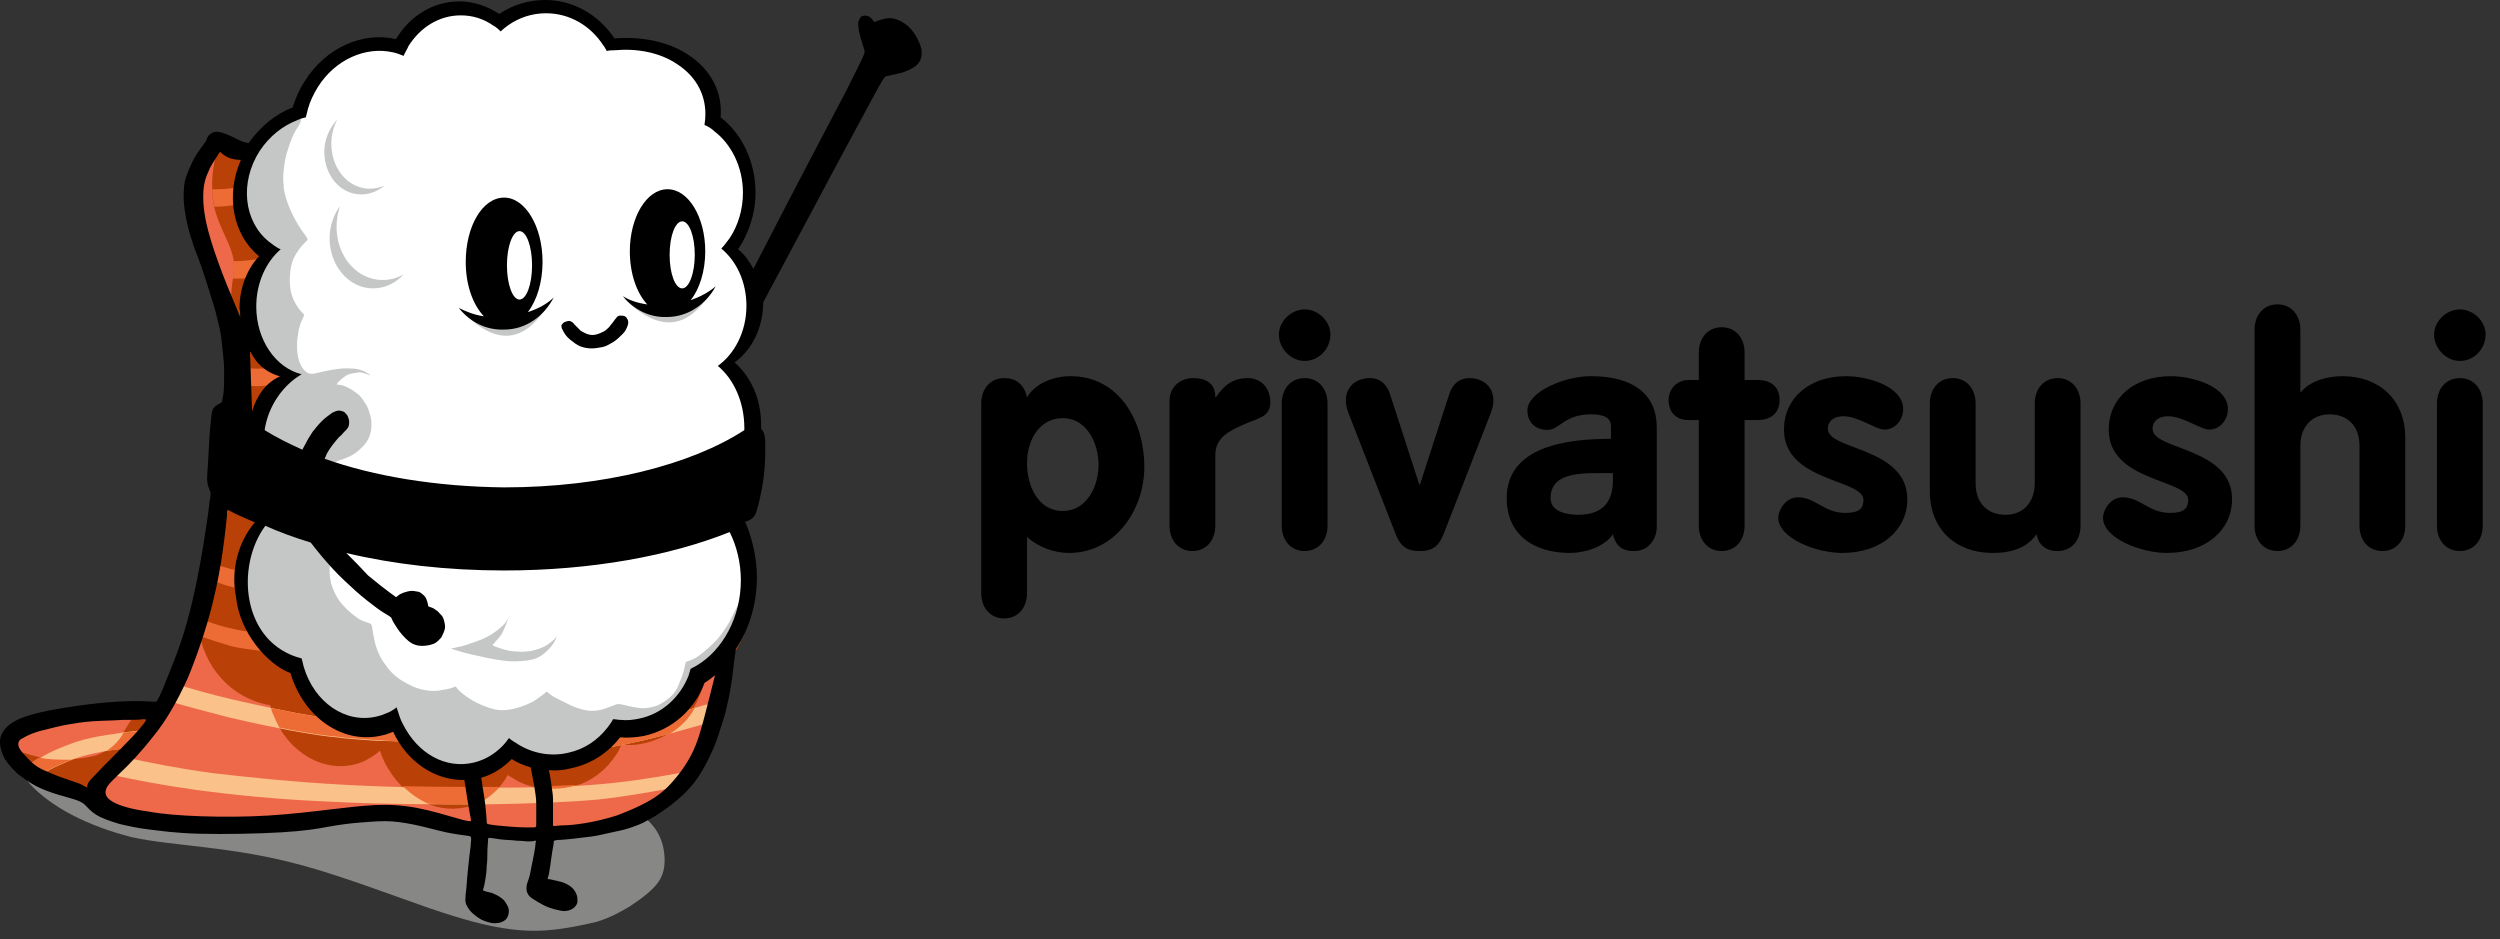 <svg width="173" height="65" viewBox="0 0 173 65" fill="none" xmlns="http://www.w3.org/2000/svg">
<rect x="0" y="0" width="173" height="65" fill="#333333" stroke="none"/>
<g clip-path="url(#clip0_167_100)">
<path fill-rule="evenodd" clip-rule="evenodd" d="M2.706 52.62C1.256 52.958 1.498 53.586 2.126 54.311C2.754 54.987 3.769 55.761 4.977 56.389C6.185 57.017 7.586 57.548 9.132 57.935C10.679 58.273 12.466 58.418 14.399 58.66C16.332 58.901 18.458 59.191 21.212 59.964C23.966 60.737 27.397 62.042 29.765 62.864C32.181 63.685 33.582 64.023 34.742 64.216C35.95 64.41 36.916 64.458 38.027 64.361C39.139 64.265 40.347 64.023 41.313 63.782C42.231 63.492 42.859 63.154 43.584 62.719C44.309 62.235 45.13 61.656 45.565 61.027C46 60.399 46.048 59.675 45.952 58.95C45.855 58.225 45.565 57.5 44.937 56.872C44.357 56.244 43.391 55.761 42.231 55.519C41.023 55.277 39.574 55.326 37.641 55.277C35.708 55.229 33.292 55.036 31.021 54.891C28.702 54.746 26.527 54.601 25.029 54.456C23.58 54.311 22.855 54.166 20.536 53.828C18.265 53.49 14.351 52.958 10.872 52.668C7.345 52.33 4.204 52.282 2.706 52.62Z" fill="#878786"/>
<path fill-rule="evenodd" clip-rule="evenodd" d="M15.172 10.099C14.689 10.292 14.109 10.969 13.819 12.032C13.529 13.095 13.578 14.544 14.013 16.525C14.447 18.506 15.317 20.971 15.849 22.903C16.332 24.836 16.477 26.237 16.38 27.349C16.332 28.46 16.09 29.33 15.897 30.103C15.704 30.876 15.511 31.553 15.414 32.374C15.317 33.147 15.221 34.065 14.979 35.708C14.737 37.399 14.254 39.815 13.626 42.135C12.998 44.454 12.128 46.628 11.645 47.788C11.162 48.996 11.017 49.189 10.389 49.237C9.76 49.286 8.697 49.141 7.731 49.141C6.765 49.141 5.895 49.237 4.832 49.382C3.817 49.576 2.609 49.817 1.836 50.107C1.111 50.397 0.821 50.784 0.821 51.364C0.821 51.895 1.111 52.62 1.595 53.103C2.078 53.635 2.803 53.973 3.672 54.311C4.542 54.649 5.557 54.987 6.233 55.374C6.958 55.712 7.345 56.05 7.779 56.292C8.214 56.534 8.697 56.63 9.471 56.775C10.244 56.92 11.307 57.114 12.515 57.258C13.771 57.355 15.172 57.355 16.525 57.258C17.878 57.162 19.183 57.017 20.487 56.824C21.84 56.679 23.193 56.534 24.111 56.437C25.078 56.34 25.609 56.34 26.527 56.437C27.445 56.485 28.798 56.679 30.345 56.872C31.891 57.114 33.63 57.403 34.935 57.548C36.239 57.693 37.109 57.742 38.124 57.742C39.139 57.742 40.25 57.693 41.458 57.452C42.618 57.21 43.874 56.824 44.792 56.292C45.758 55.761 46.435 55.084 47.015 54.214C47.594 53.393 48.126 52.426 48.561 51.364C48.996 50.3 49.431 49.189 49.721 48.271C50.011 47.305 50.156 46.58 49.914 45.42C49.672 44.261 48.996 42.714 47.16 42.328C45.324 41.893 42.328 42.569 38.124 41.072C33.92 39.525 28.508 35.756 25.464 32.857C22.468 29.958 21.84 28.025 21.792 25.609C21.744 23.193 22.275 20.343 22.179 16.96C22.082 13.578 21.357 9.664 20.536 8.504C19.714 7.345 18.796 8.987 18.071 9.761C17.347 10.534 16.912 10.485 16.429 10.34C16.09 10.147 15.704 9.857 15.172 10.099Z" fill="#ED694A"/>
<path fill-rule="evenodd" clip-rule="evenodd" d="M1.16 51.992C1.45 51.992 1.981 52.233 2.658 52.378C3.334 52.523 4.107 52.523 4.784 52.523C5.46 52.523 5.992 52.427 6.427 52.33C6.861 52.233 7.151 52.04 7.49 51.847C7.828 51.605 8.118 51.315 8.408 50.88C8.698 50.446 8.987 49.914 9.229 49.624C9.519 49.334 9.809 49.237 10.002 49.237C10.244 49.237 10.389 49.383 10.485 49.576C10.534 49.817 10.485 50.107 10.195 50.494C9.905 50.88 9.422 51.364 8.794 52.04C8.166 52.765 7.345 53.683 6.765 54.166C6.185 54.649 5.75 54.649 5.219 54.504C4.639 54.359 3.914 54.069 3.189 53.731C2.464 53.345 1.691 52.91 1.305 52.523C0.918 52.233 0.87 51.992 1.16 51.992ZM15.511 10.05C15.076 10.195 14.931 10.63 14.834 11.21C14.737 11.79 14.641 12.418 14.689 13.095C14.689 13.723 14.786 14.351 15.027 15.027C15.269 15.704 15.655 16.477 15.897 17.057C16.139 17.685 16.235 18.168 16.187 18.748C16.139 19.328 15.945 20.004 15.994 21.116C16.042 22.227 16.38 23.822 16.574 25.319C16.767 26.817 16.815 28.219 17.008 28.943C17.202 29.716 17.492 29.861 17.83 29.523C18.168 29.233 18.555 28.46 18.893 27.832C19.231 27.204 19.618 26.624 19.618 26.189C19.618 25.754 19.279 25.416 18.796 24.74C18.313 24.015 17.685 22.904 17.443 21.937C17.202 20.971 17.443 20.101 17.637 19.376C17.83 18.651 17.975 18.072 18.023 17.685C18.023 17.298 17.927 17.057 17.685 16.67C17.492 16.284 17.202 15.704 17.008 15.172C16.815 14.641 16.67 14.109 16.718 13.481C16.767 12.853 16.96 12.128 17.105 11.597C17.25 11.017 17.347 10.63 17.008 10.34C16.67 10.05 15.945 9.906 15.511 10.05ZM15.414 34.597L13.771 43.633C14.109 46.048 15.897 48.319 18.7 48.803C18.748 49.044 18.796 49.237 18.893 49.431C19.908 52.088 22.468 53.586 24.836 52.813C25.078 52.717 25.271 52.668 25.464 52.523C25.754 52.378 26.044 52.185 26.286 51.943C26.431 52.378 26.624 52.813 26.866 53.2C28.17 55.374 30.441 56.437 32.616 55.761C33.437 55.471 34.114 54.987 34.645 54.359C34.838 54.118 34.983 53.925 35.128 53.635C35.37 53.779 35.611 53.925 35.853 54.069C37.061 54.649 38.462 54.794 39.767 54.408C41.023 54.021 41.989 53.248 42.666 52.185C42.811 51.992 42.908 51.75 43.004 51.508C43.197 51.508 43.391 51.557 43.584 51.557C44.067 51.557 44.55 51.46 45.034 51.315C46.773 50.784 48.078 49.383 48.561 47.691C48.609 47.498 48.658 47.353 48.706 47.16C48.851 47.063 48.996 46.967 49.189 46.87C51.122 45.517 52.282 42.908 52.04 40.008C51.943 38.656 51.508 37.399 50.88 36.336C46.532 38.607 22.13 34.065 15.414 34.597Z" fill="#B94107"/>
<path fill-rule="evenodd" clip-rule="evenodd" d="M35.321 52.378C34.693 52.426 34.017 52.813 33.485 53.006C32.954 53.248 32.519 53.345 31.987 53.296C31.456 53.248 30.779 53.055 30.103 52.716C29.427 52.378 28.798 51.847 28.267 51.315C27.784 50.784 27.445 50.204 27.107 49.962C26.769 49.721 26.479 49.866 25.948 49.962C25.464 50.059 24.739 50.059 24.015 49.914C23.29 49.769 22.517 49.479 21.84 48.706C21.164 47.933 20.584 46.725 19.956 46C19.328 45.275 18.748 44.985 18.168 44.406C17.637 43.826 17.153 43.004 16.863 42.135C16.573 41.313 16.525 40.492 16.573 39.815C16.622 39.139 16.863 38.559 17.298 37.641C17.782 36.723 18.506 35.466 18.603 34.548C18.7 33.63 18.071 32.954 17.782 32.277C17.492 31.553 17.492 30.828 17.588 30.103C17.685 29.378 17.878 28.75 18.168 28.122C18.458 27.494 18.845 26.914 19.086 26.624C19.328 26.286 19.424 26.237 19.328 25.948C19.231 25.658 18.989 25.174 18.603 24.691C18.216 24.208 17.685 23.725 17.395 23.048C17.105 22.324 17.057 21.405 17.202 20.487C17.395 19.569 17.83 18.651 18.071 18.12C18.313 17.588 18.313 17.395 18.168 17.153C18.023 16.912 17.733 16.622 17.443 16.235C17.153 15.8 16.912 15.269 16.767 14.496C16.622 13.723 16.573 12.805 16.718 12.031C16.863 11.258 17.25 10.679 17.637 10.147C18.071 9.616 18.506 9.084 19.038 8.697C19.521 8.311 20.052 8.118 20.439 7.683C20.777 7.248 20.971 6.571 21.261 6.04C21.55 5.508 21.889 5.074 22.372 4.639C22.855 4.204 23.483 3.769 24.111 3.527C24.739 3.286 25.368 3.286 25.899 3.237C26.431 3.237 26.914 3.189 27.252 3.092C27.59 2.996 27.832 2.754 28.267 2.416C28.702 2.078 29.33 1.595 29.958 1.256C30.586 0.918 31.214 0.725 31.746 0.676C32.277 0.58 32.761 0.628 33.195 0.773C33.63 0.918 34.017 1.16 34.403 1.256C34.742 1.353 35.08 1.208 35.515 1.111C35.95 0.966 36.481 0.821 37.109 0.725C37.737 0.628 38.414 0.628 38.994 0.725C39.574 0.821 40.057 0.966 40.492 1.305C40.975 1.643 41.458 2.126 41.748 2.513C42.038 2.851 42.134 3.092 42.473 3.141C42.763 3.189 43.294 3.141 43.874 3.141C44.454 3.141 45.082 3.237 45.613 3.334C46.145 3.431 46.58 3.624 47.063 3.866C47.546 4.107 48.029 4.494 48.416 4.977C48.803 5.46 49.092 5.992 49.237 6.571C49.382 7.151 49.431 7.828 49.527 8.263C49.672 8.746 49.914 9.036 50.3 9.519C50.687 10.002 51.218 10.727 51.508 11.403C51.798 12.08 51.847 12.66 51.798 13.239C51.75 13.819 51.702 14.303 51.557 14.834C51.412 15.366 51.267 15.945 51.122 16.38C50.977 16.815 50.784 17.057 50.832 17.298C50.88 17.588 51.122 17.878 51.412 18.313C51.653 18.748 51.895 19.231 52.04 19.763C52.136 20.294 52.136 20.826 52.088 21.357C52.088 21.889 52.04 22.468 51.895 22.903C51.75 23.338 51.508 23.725 51.218 24.111C50.929 24.498 50.59 24.884 50.59 25.319C50.59 25.754 50.88 26.237 51.218 27.155C51.557 28.074 51.895 29.378 51.847 30.441C51.75 31.504 51.267 32.326 50.977 33.195C50.687 34.065 50.639 34.983 50.687 35.66C50.735 36.336 50.929 36.771 51.17 37.641C51.412 38.511 51.653 39.815 51.557 41.023C51.46 42.231 51.074 43.391 50.542 44.309C50.011 45.179 49.382 45.807 48.947 46.193C48.464 46.58 48.174 46.773 48.029 47.111C47.836 47.45 47.788 47.885 47.594 48.223C47.45 48.561 47.16 48.851 46.821 49.093C46.435 49.334 45.952 49.527 45.468 49.769C44.985 50.011 44.454 50.252 43.971 50.349C43.487 50.445 43.053 50.445 42.666 50.59C42.279 50.735 41.989 51.025 41.651 51.315C41.313 51.557 41.023 51.798 40.54 51.992C40.057 52.233 39.332 52.426 38.752 52.572C38.172 52.716 37.737 52.765 37.158 52.668C36.626 52.572 35.95 52.33 35.321 52.378Z" fill="white"/>
<path fill-rule="evenodd" clip-rule="evenodd" d="M51.363 41.41C51.605 41.12 51.702 41.265 51.46 42.086C51.218 42.859 50.687 44.261 50.107 45.13C49.527 46 48.851 46.338 48.464 46.773C48.029 47.16 47.885 47.643 47.498 48.126C47.16 48.609 46.628 49.093 46.193 49.431C45.758 49.769 45.324 49.914 44.84 50.011C44.309 50.107 43.681 50.204 43.101 50.446C42.521 50.687 42.038 51.122 41.555 51.508C41.023 51.895 40.492 52.233 39.96 52.427C39.429 52.62 38.897 52.668 38.462 52.717C38.027 52.717 37.592 52.717 37.206 52.572C36.771 52.427 36.288 52.185 35.95 52.088C35.611 51.992 35.418 52.088 34.935 52.33C34.452 52.62 33.775 53.055 33.099 53.296C32.471 53.538 31.891 53.49 31.214 53.296C30.538 53.103 29.765 52.717 29.185 52.282C28.605 51.847 28.218 51.364 27.929 50.977C27.639 50.59 27.445 50.252 27.107 50.107C26.769 50.011 26.237 50.059 25.658 50.107C25.029 50.107 24.256 50.059 23.725 49.914C23.145 49.769 22.758 49.479 22.372 49.093C21.937 48.706 21.502 48.223 21.164 47.788C20.826 47.353 20.681 46.918 20.391 46.532C20.101 46.145 19.714 45.855 19.134 45.227C18.555 44.599 17.782 43.729 17.347 42.908C16.912 42.086 16.863 41.41 16.863 40.54C16.912 39.67 17.008 38.704 17.202 37.931C17.395 37.206 17.588 36.723 17.83 36.288C18.023 35.853 18.265 35.37 18.12 34.548C17.975 33.727 17.492 32.471 17.347 31.456C17.202 30.441 17.492 29.716 17.782 28.992C18.071 28.267 18.458 27.639 18.796 27.107C19.134 26.624 19.521 26.238 19.473 25.948C19.424 25.658 18.989 25.368 18.651 25.029C18.313 24.691 18.071 24.256 17.878 23.338C17.685 22.42 17.588 21.019 17.588 20.101C17.588 19.183 17.733 18.796 17.878 18.41C18.023 18.023 18.265 17.733 18.168 17.347C18.071 17.009 17.685 16.622 17.347 15.994C17.008 15.414 16.767 14.641 16.718 13.819C16.67 12.998 16.815 12.128 17.057 11.5C17.298 10.824 17.685 10.389 18.023 9.857C18.361 9.326 18.7 8.746 19.231 8.408C19.763 8.069 20.487 7.973 20.729 8.118C20.971 8.263 20.729 8.601 20.487 8.987C20.246 9.374 20.101 9.809 19.956 10.244C19.811 10.679 19.714 11.065 19.666 11.5C19.618 11.887 19.569 12.273 19.618 12.708C19.618 13.095 19.714 13.481 19.859 13.916C20.004 14.351 20.198 14.786 20.439 15.221C20.681 15.655 20.971 16.09 21.164 16.332C21.309 16.574 21.309 16.574 21.212 16.67C21.067 16.815 20.826 17.057 20.632 17.347C20.439 17.637 20.294 17.878 20.198 18.216C20.101 18.555 20.052 18.99 20.052 19.376C20.052 19.763 20.101 20.149 20.198 20.439C20.294 20.729 20.439 21.019 20.584 21.212C20.729 21.454 20.922 21.647 20.971 21.695C21.067 21.792 21.067 21.792 20.971 21.985C20.874 22.179 20.681 22.613 20.632 23.097C20.536 23.58 20.536 24.063 20.584 24.45C20.632 24.836 20.729 25.126 20.874 25.368C21.019 25.609 21.212 25.803 21.405 25.851C21.599 25.899 21.792 25.851 22.179 25.754C22.565 25.658 23.097 25.561 23.532 25.513C23.966 25.464 24.305 25.513 24.546 25.513C24.836 25.561 25.029 25.609 25.223 25.706C25.416 25.803 25.561 25.899 25.658 25.996C25.561 25.948 25.319 25.851 25.126 25.803C24.933 25.754 24.788 25.754 24.643 25.803C24.498 25.803 24.305 25.851 24.16 25.899C23.966 25.948 23.821 26.093 23.677 26.189C23.532 26.334 23.387 26.431 23.338 26.527C23.29 26.576 23.29 26.576 23.338 26.624C23.435 26.624 23.58 26.624 23.725 26.672C23.87 26.721 23.966 26.769 24.16 26.866C24.353 26.962 24.546 27.107 24.739 27.252C24.933 27.397 25.078 27.59 25.223 27.832C25.368 28.025 25.513 28.315 25.561 28.557C25.658 28.798 25.706 29.088 25.706 29.378C25.706 29.668 25.658 29.958 25.561 30.2C25.464 30.49 25.271 30.731 25.029 30.973C24.788 31.214 24.546 31.408 24.256 31.553C23.966 31.698 23.677 31.794 23.387 31.891C23.097 32.036 22.758 32.181 22.807 32.277C22.855 32.374 23.193 32.471 23.29 33.389C23.387 34.307 23.193 36.095 23.048 37.254C22.903 38.414 22.807 38.897 22.807 39.38C22.807 39.864 22.855 40.25 23 40.637C23.145 41.023 23.338 41.41 23.58 41.7C23.821 41.99 24.111 42.279 24.353 42.473C24.595 42.666 24.836 42.859 25.078 42.956C25.319 43.053 25.513 43.101 25.609 43.149C25.706 43.198 25.706 43.198 25.754 43.439C25.802 43.681 25.851 44.164 25.996 44.647C26.141 45.13 26.334 45.565 26.672 46C26.962 46.435 27.349 46.822 27.832 47.111C28.315 47.401 28.798 47.643 29.33 47.74C29.813 47.836 30.248 47.836 30.634 47.74C31.021 47.691 31.311 47.595 31.408 47.546C31.552 47.498 31.552 47.498 31.601 47.595C31.649 47.643 31.746 47.788 31.987 47.981C32.229 48.174 32.567 48.416 32.954 48.609C33.34 48.803 33.824 48.996 34.258 49.093C34.693 49.189 35.128 49.141 35.563 49.044C35.998 48.948 36.481 48.754 36.868 48.561C37.254 48.319 37.544 48.078 37.689 47.981C37.834 47.836 37.834 47.836 37.931 47.933C38.027 48.029 38.221 48.174 38.607 48.368C38.994 48.561 39.525 48.851 39.96 48.996C40.395 49.141 40.685 49.189 40.975 49.189C41.265 49.189 41.555 49.141 41.844 49.044C42.135 48.948 42.473 48.803 42.618 48.754C42.763 48.706 42.763 48.706 43.053 48.754C43.294 48.803 43.826 48.948 44.261 48.996C44.695 49.044 45.082 48.948 45.42 48.851C45.758 48.706 46.048 48.513 46.338 48.271C46.628 48.029 46.87 47.691 47.015 47.256C47.208 46.822 47.353 46.338 47.401 46.048C47.45 45.807 47.45 45.807 47.594 45.758C47.739 45.71 48.029 45.614 48.368 45.372C48.706 45.13 49.141 44.744 49.527 44.357C49.865 43.971 50.156 43.584 50.494 43.004C50.735 42.473 51.122 41.7 51.363 41.41ZM27.929 18.99C27.494 19.231 27.011 19.376 26.479 19.376C24.691 19.376 23.29 17.733 23.29 15.704C23.29 15.172 23.387 14.689 23.532 14.254C23.097 14.834 22.807 15.655 22.807 16.477C22.807 18.41 24.16 19.956 25.802 19.956C26.672 19.956 27.397 19.569 27.929 18.99ZM26.624 12.853C26.237 12.998 25.802 13.095 25.319 13.046C23.773 12.853 22.758 11.258 22.952 9.519C23 9.084 23.145 8.649 23.338 8.263C22.903 8.746 22.565 9.374 22.468 10.099C22.275 11.742 23.242 13.24 24.691 13.433C25.416 13.53 26.044 13.288 26.624 12.853ZM32.036 21.599C34.21 23.822 36.191 23.87 37.882 21.164C37.351 21.502 36.819 21.889 36.288 22.082C35.805 22.275 35.321 22.275 34.935 22.324C34.548 22.324 34.307 22.324 34.113 22.324C33.92 22.324 33.824 22.372 33.679 22.372C33.534 22.372 33.389 22.324 33.099 22.227C32.857 22.034 32.422 21.84 32.036 21.599ZM43.149 20.632C45.468 22.903 47.498 23 49.286 20.101C48.803 20.391 48.368 20.729 47.788 20.971C47.208 21.212 46.58 21.405 46.097 21.55C45.614 21.647 45.372 21.647 45.13 21.599C44.889 21.55 44.695 21.454 44.502 21.309C44.309 21.212 44.067 21.067 43.826 20.971C43.584 20.874 43.391 20.729 43.246 20.681C43.149 20.632 43.149 20.632 43.149 20.632Z" fill="#C5C6C6"/>
<path fill-rule="evenodd" clip-rule="evenodd" d="M38.945 22.855C39.042 23.048 39.187 23.29 39.429 23.483C39.67 23.677 39.912 23.87 40.153 23.966C40.395 24.063 40.685 24.111 40.926 24.111C41.168 24.111 41.458 24.063 41.7 24.015C41.941 23.966 42.183 23.821 42.424 23.677C42.666 23.532 42.908 23.29 43.101 23.097C43.294 22.903 43.391 22.662 43.439 22.517C43.487 22.372 43.487 22.227 43.439 22.13C43.391 22.034 43.342 21.937 43.246 21.889C43.149 21.84 43.004 21.84 42.908 21.84C42.811 21.84 42.714 21.889 42.618 22.034C42.521 22.13 42.424 22.323 42.279 22.468C42.183 22.613 42.038 22.758 41.845 22.903C41.651 23 41.458 23.097 41.265 23.145C41.071 23.193 40.926 23.193 40.733 23.145C40.54 23.097 40.395 23 40.202 22.903C40.057 22.758 39.864 22.565 39.767 22.468C39.67 22.323 39.574 22.275 39.477 22.227C39.38 22.179 39.235 22.227 39.09 22.275C38.994 22.323 38.897 22.42 38.849 22.517C38.849 22.565 38.849 22.71 38.945 22.855Z" fill="black"/>
<path fill-rule="evenodd" clip-rule="evenodd" d="M36.529 21.599C37.158 20.777 37.544 19.521 37.544 18.12C37.544 15.655 36.336 13.674 34.886 13.674C33.389 13.674 32.229 15.655 32.229 18.12C32.229 19.714 32.712 21.067 33.485 21.889C32.809 21.792 32.229 21.55 31.746 21.309C32.519 22.275 33.63 22.855 34.886 22.807C36.384 22.807 37.641 21.889 38.317 20.584C37.882 21.019 37.254 21.357 36.529 21.599ZM35.95 15.994C36.433 15.994 36.819 17.057 36.819 18.361C36.819 19.666 36.433 20.729 35.95 20.729C35.466 20.729 35.08 19.666 35.08 18.361C35.08 17.057 35.466 15.994 35.95 15.994Z" fill="black"/>
<path fill-rule="evenodd" clip-rule="evenodd" d="M47.788 20.777C48.416 20.004 48.803 18.748 48.803 17.395C48.803 15.027 47.643 13.095 46.193 13.095C44.744 13.095 43.584 15.027 43.584 17.395C43.584 18.941 44.067 20.294 44.792 21.067C44.115 20.971 43.536 20.777 43.101 20.488C43.826 21.405 44.937 21.985 46.145 21.937C47.594 21.937 48.851 21.067 49.527 19.811C49.092 20.198 48.464 20.536 47.788 20.777ZM47.208 15.317C47.691 15.317 48.078 16.332 48.078 17.637C48.078 18.893 47.691 19.956 47.208 19.956C46.725 19.956 46.338 18.941 46.338 17.637C46.338 16.332 46.725 15.317 47.208 15.317Z" fill="black"/>
<path fill-rule="evenodd" clip-rule="evenodd" d="M32.567 45.275C31.939 45.13 31.553 44.985 31.359 44.937C31.166 44.889 31.166 44.889 31.408 44.84C31.649 44.792 32.132 44.695 32.616 44.502C33.099 44.357 33.582 44.164 33.968 43.922C34.355 43.681 34.645 43.439 34.887 43.198C35.08 42.956 35.225 42.714 35.273 42.569C35.322 42.424 35.322 42.424 35.322 42.424C35.322 42.424 35.322 42.424 35.225 42.666C35.128 42.908 34.983 43.343 34.79 43.729C34.597 44.116 34.307 44.357 34.21 44.502C34.065 44.647 34.065 44.647 34.162 44.696C34.258 44.744 34.403 44.792 34.693 44.889C34.983 44.985 35.37 45.082 35.756 45.082C36.143 45.13 36.481 45.082 36.819 45.034C37.158 44.937 37.544 44.84 37.834 44.647C38.124 44.454 38.366 44.261 38.462 44.116C38.559 44.019 38.559 44.019 38.511 44.116C38.462 44.212 38.366 44.454 38.172 44.696C37.979 44.937 37.737 45.179 37.447 45.372C37.158 45.565 36.868 45.662 36.433 45.71C35.998 45.758 35.466 45.807 34.79 45.71C34.017 45.614 33.195 45.42 32.567 45.275Z" fill="#C5C6C6"/>
<path fill-rule="evenodd" clip-rule="evenodd" d="M19.376 25.368V26.576C18.893 26.624 18.361 26.721 17.83 26.721C17.298 26.721 16.767 26.672 16.187 26.576V25.368C16.718 25.416 17.298 25.513 17.83 25.513C18.361 25.513 18.893 25.416 19.376 25.368Z" fill="#ED6C35"/>
<path fill-rule="evenodd" clip-rule="evenodd" d="M17.878 43.777L18.023 45.034C17.347 44.937 16.67 44.889 15.945 44.696C15.269 44.502 14.544 44.261 13.819 44.019L13.674 42.763C14.399 43.004 15.076 43.294 15.8 43.439C16.525 43.632 17.202 43.729 17.878 43.777Z" fill="#ED6C35"/>
<path fill-rule="evenodd" clip-rule="evenodd" d="M16.525 39.477V40.733C16.38 40.685 16.284 40.685 16.139 40.637C15.655 40.54 15.172 40.347 14.641 40.154L14.931 39.042C15.269 39.187 15.655 39.284 15.994 39.38C16.187 39.429 16.332 39.429 16.525 39.477Z" fill="#ED6C35"/>
<path fill-rule="evenodd" clip-rule="evenodd" d="M28.557 51.363L27.687 50.107C27.3 50.107 26.914 50.059 26.479 50.059C25.078 49.962 23.628 49.865 21.84 49.576C20.052 49.286 17.83 48.803 16.139 48.416C14.496 48.029 13.336 47.691 12.225 47.353L11.838 48.561C12.95 48.899 14.109 49.189 15.752 49.624C17.395 50.011 19.618 50.494 21.454 50.784C23.242 51.074 24.691 51.17 26.093 51.267C26.914 51.267 27.735 51.315 28.557 51.363Z" fill="#FAC18A"/>
<path fill-rule="evenodd" clip-rule="evenodd" d="M42.569 50.397L41.989 51.75C42.569 51.653 43.246 51.508 43.922 51.364C45.71 50.977 47.885 50.349 49.527 49.866L49.044 48.706C47.401 49.189 45.227 49.817 43.439 50.204C43.149 50.3 42.859 50.349 42.569 50.397Z" fill="#FAC18A"/>
<path fill-rule="evenodd" clip-rule="evenodd" d="M10.292 50.494L9.277 51.702C8.891 51.75 8.504 51.798 8.166 51.847C7.393 51.943 6.668 52.088 6.088 52.233C5.508 52.378 5.025 52.523 4.542 52.765C4.059 52.958 3.527 53.2 3.141 53.441C3.044 53.489 2.996 53.538 2.899 53.586L1.981 52.958C2.223 52.765 2.513 52.571 2.899 52.378C3.286 52.136 3.817 51.895 4.3 51.702C4.784 51.508 5.267 51.315 5.847 51.17C6.426 51.025 7.151 50.88 7.924 50.784C8.649 50.639 9.471 50.59 10.292 50.494Z" fill="#FAC18A"/>
<path fill-rule="evenodd" clip-rule="evenodd" d="M47.208 54.408L48.368 53.248C46.532 53.586 44.744 53.924 42.569 54.166C40.395 54.408 37.882 54.504 34.645 54.504C31.408 54.553 27.494 54.504 23.918 54.311C20.342 54.118 17.057 53.779 14.641 53.49C12.177 53.151 10.582 52.813 8.939 52.475L7.779 53.635C9.422 53.973 11.065 54.311 13.481 54.649C15.945 54.987 19.183 55.326 22.758 55.471C26.334 55.664 30.248 55.664 33.485 55.664C36.723 55.616 39.235 55.519 41.41 55.326C43.536 55.084 45.372 54.746 47.208 54.408Z" fill="#FAC18A"/>
<path fill-rule="evenodd" clip-rule="evenodd" d="M8.601 50.687C9.132 50.639 9.712 50.59 10.292 50.494L9.277 51.702C8.891 51.75 8.504 51.798 8.166 51.847C7.924 51.895 7.634 51.943 7.393 51.943C7.441 51.895 7.49 51.895 7.538 51.847C7.876 51.605 8.166 51.315 8.456 50.88C8.456 50.832 8.504 50.735 8.601 50.687ZM2.706 52.427C3.382 52.572 4.107 52.572 4.784 52.572C4.88 52.572 4.929 52.572 5.025 52.572C4.832 52.62 4.687 52.717 4.494 52.765C4.011 52.958 3.479 53.2 3.092 53.441C2.996 53.49 2.948 53.538 2.851 53.586L1.933 52.958C2.174 52.765 2.368 52.62 2.706 52.427ZM16.09 19.279C16.187 19.279 16.284 19.279 16.38 19.279C16.912 19.279 17.395 19.231 17.927 19.135V17.927C17.443 17.975 16.912 18.072 16.38 18.072C16.332 18.072 16.235 18.072 16.187 18.072C16.187 18.265 16.187 18.506 16.187 18.7C16.139 18.893 16.139 19.086 16.09 19.279ZM14.834 14.303C14.737 13.868 14.689 13.481 14.689 13.095C14.786 13.095 14.882 13.095 14.979 13.095C15.511 13.095 15.994 13.046 16.525 12.95V14.158C16.042 14.206 15.511 14.303 14.979 14.303C14.931 14.303 14.882 14.303 14.834 14.303ZM19.328 50.349C20.053 50.494 20.777 50.639 21.454 50.735C23.242 51.025 24.691 51.122 26.093 51.219C26.914 51.267 27.735 51.315 28.557 51.364L27.687 50.107C27.3 50.107 26.914 50.059 26.479 50.059C25.078 49.962 23.628 49.866 21.84 49.576C20.874 49.431 19.763 49.189 18.748 48.996C18.796 49.189 18.845 49.334 18.941 49.528C19.038 49.769 19.183 50.059 19.328 50.349ZM48.078 48.996C46.628 49.431 44.889 49.914 43.439 50.204C43.149 50.252 42.859 50.349 42.569 50.397L41.989 51.75C42.569 51.654 43.246 51.508 43.922 51.364C44.647 51.219 45.517 50.977 46.338 50.784C47.063 50.349 47.691 49.721 48.078 48.996ZM40.057 54.311C39.09 54.359 38.027 54.408 36.916 54.408C37.834 54.649 38.849 54.649 39.815 54.359C39.912 54.359 39.96 54.359 40.057 54.311ZM33.002 55.616C33.63 55.374 34.114 54.939 34.597 54.456C32.567 54.456 30.2 54.456 27.88 54.408C28.412 54.939 28.992 55.326 29.62 55.616C30.779 55.664 31.891 55.664 33.002 55.616Z" fill="#ED6C35"/>
<path fill-rule="evenodd" clip-rule="evenodd" d="M6.716 53.489C6.233 53.973 6.137 54.118 6.088 54.214C6.04 54.311 6.04 54.408 6.04 54.456C6.04 54.504 6.04 54.504 5.943 54.456C5.847 54.408 5.702 54.311 5.46 54.214C5.17 54.118 4.784 53.973 4.349 53.828C3.914 53.683 3.479 53.489 3.141 53.344C2.803 53.2 2.561 53.055 2.319 52.861C2.078 52.668 1.884 52.426 1.691 52.233C1.498 52.04 1.401 51.895 1.305 51.702C1.256 51.557 1.256 51.412 1.305 51.315C1.353 51.218 1.45 51.122 1.595 51.074C1.74 50.977 1.933 50.88 2.174 50.784C2.416 50.687 2.706 50.59 3.141 50.494C3.527 50.397 4.059 50.252 4.59 50.156C5.122 50.059 5.702 49.962 6.378 49.914C7.055 49.866 7.828 49.865 8.456 49.817C9.084 49.817 9.616 49.817 9.905 49.769C10.147 49.769 10.147 49.769 10.002 50.011C9.809 50.252 9.471 50.687 8.794 51.364C8.118 52.088 7.2 52.958 6.716 53.489ZM52.813 20.922C55.616 15.704 58.37 10.485 59.771 7.924C61.172 5.315 61.172 5.315 61.366 5.267C61.607 5.218 62.042 5.122 62.429 5.025C62.815 4.88 63.202 4.735 63.443 4.494C63.685 4.252 63.782 4.011 63.782 3.624C63.782 3.286 63.588 2.851 63.395 2.513C63.202 2.174 62.96 1.884 62.622 1.643C62.284 1.401 61.897 1.256 61.559 1.256C61.221 1.256 60.882 1.401 60.689 1.45C60.544 1.546 60.544 1.546 60.447 1.45C60.399 1.401 60.303 1.256 60.158 1.16C60.013 1.063 59.819 1.063 59.674 1.111C59.529 1.16 59.433 1.353 59.385 1.595C59.385 1.836 59.433 2.174 59.529 2.513C59.626 2.899 59.771 3.286 59.819 3.479C59.868 3.672 59.868 3.672 58.611 6.185C57.307 8.649 54.697 13.626 52.137 18.603C51.847 18.071 51.508 17.588 51.074 17.25C51.798 16.187 52.282 14.786 52.282 13.336C52.282 11.162 51.315 9.229 49.866 8.118C50.011 6.426 49.237 4.832 47.595 3.769C46.193 2.851 44.357 2.513 42.521 2.658C41.458 1.063 39.718 0 37.737 0C36.578 0 35.466 0.338 34.548 0.966C33.727 0.435 32.809 0.097 31.794 0.097C29.958 0.097 28.363 1.111 27.397 2.706C25.126 2.174 22.517 3.286 21.067 5.653C20.681 6.233 20.439 6.861 20.246 7.441C19.086 7.876 18.023 8.746 17.202 9.905C16.96 9.857 16.767 9.809 16.477 9.664C16.187 9.519 15.8 9.326 15.511 9.229C15.221 9.132 15.027 9.084 14.834 9.132C14.641 9.181 14.544 9.277 14.447 9.374C14.351 9.471 14.303 9.616 14.254 9.761C14.158 9.905 14.013 10.099 13.868 10.292C13.723 10.485 13.578 10.727 13.433 10.969C13.288 11.21 13.191 11.5 13.095 11.693C12.998 11.887 12.95 12.031 12.853 12.321C12.756 12.611 12.708 12.998 12.708 13.626C12.708 14.254 12.853 15.076 12.998 15.655C13.143 16.284 13.288 16.622 13.481 17.25C13.723 17.83 14.013 18.651 14.303 19.569C14.592 20.487 14.931 21.502 15.076 22.227C15.269 22.952 15.317 23.338 15.366 23.87C15.414 24.401 15.511 25.029 15.511 25.658C15.511 26.286 15.511 26.866 15.462 27.252C15.414 27.59 15.366 27.735 15.366 27.784C15.366 27.832 15.366 27.832 15.269 27.88C15.172 27.929 15.027 28.025 14.882 28.122C14.737 28.267 14.641 28.412 14.592 29.137C14.496 29.861 14.447 31.166 14.399 31.987C14.351 32.809 14.303 33.099 14.351 33.389C14.399 33.679 14.496 33.872 14.544 34.017C14.592 34.162 14.592 34.21 14.496 34.742C14.447 35.273 14.303 36.288 14.061 37.786C13.819 39.284 13.433 41.313 12.901 43.197C12.37 45.082 11.597 46.821 11.258 47.691C10.872 48.561 10.872 48.561 10.679 48.561C10.485 48.561 10.099 48.513 9.422 48.513C8.746 48.513 7.779 48.561 6.861 48.658C5.895 48.754 4.929 48.899 4.059 49.044C3.189 49.189 2.368 49.382 1.788 49.576C1.208 49.769 0.773 50.011 0.483 50.3C0.193 50.59 0 50.929 0 51.315V51.364C0 51.75 0.145 52.185 0.338 52.523C0.58 52.91 0.87 53.2 1.208 53.538C1.595 53.828 1.981 54.118 2.513 54.408C2.996 54.649 3.527 54.842 4.011 54.987C4.494 55.132 4.88 55.229 5.17 55.326C5.46 55.422 5.702 55.519 5.895 55.712C6.088 55.906 6.282 56.147 6.668 56.389C7.055 56.63 7.634 56.824 8.263 57.017C8.891 57.162 9.519 57.307 10.34 57.403C11.162 57.5 12.08 57.645 13.771 57.693C15.462 57.742 17.878 57.693 19.473 57.597C21.116 57.5 21.937 57.355 22.71 57.21C23.532 57.065 24.256 56.968 24.933 56.92C25.561 56.872 26.092 56.824 26.672 56.824C27.252 56.824 27.929 56.92 28.653 57.065C29.378 57.21 30.2 57.452 30.876 57.597C31.552 57.742 32.084 57.79 32.374 57.838C32.664 57.887 32.616 57.887 32.567 58.563C32.471 59.239 32.326 60.641 32.277 61.414C32.181 62.187 32.181 62.429 32.277 62.622C32.374 62.815 32.519 63.057 32.761 63.25C33.002 63.443 33.244 63.637 33.534 63.733C33.824 63.83 34.114 63.926 34.355 63.878C34.597 63.878 34.79 63.782 34.935 63.685C35.08 63.588 35.128 63.443 35.176 63.298C35.225 63.153 35.225 62.96 35.176 62.815C35.128 62.67 35.032 62.525 34.935 62.38C34.838 62.235 34.693 62.139 34.548 62.042C34.403 61.945 34.258 61.897 34.065 61.8C33.872 61.752 33.63 61.704 33.534 61.656C33.437 61.656 33.437 61.656 33.437 61.511C33.485 61.414 33.534 61.172 33.582 60.882C33.63 60.593 33.679 60.254 33.679 59.916C33.727 59.578 33.727 59.288 33.727 58.95C33.727 58.611 33.775 58.321 33.775 58.128C33.775 57.983 33.775 57.983 33.92 57.983C34.017 57.983 34.258 58.032 34.597 58.08C34.935 58.128 35.418 58.128 35.756 58.176C36.094 58.176 36.336 58.225 36.529 58.225C36.723 58.225 36.916 58.225 37.013 58.176C37.109 58.176 37.109 58.176 37.061 58.321C37.061 58.466 37.013 58.756 36.964 59.046C36.916 59.288 36.868 59.529 36.819 59.771C36.771 60.013 36.723 60.254 36.674 60.496C36.626 60.737 36.529 60.979 36.481 61.124C36.433 61.269 36.433 61.414 36.433 61.511C36.433 61.656 36.481 61.8 36.578 61.945C36.674 62.09 36.916 62.235 37.158 62.38C37.399 62.525 37.737 62.718 38.027 62.815C38.317 62.912 38.511 62.96 38.752 63.008C38.945 63.057 39.139 63.057 39.332 63.008C39.525 62.96 39.67 62.864 39.767 62.767C39.864 62.67 39.96 62.525 39.96 62.38C39.96 62.235 39.96 62.09 39.912 61.945C39.864 61.8 39.767 61.607 39.622 61.462C39.477 61.317 39.235 61.172 38.994 61.076C38.704 60.979 38.414 60.931 38.221 60.882C38.027 60.834 37.979 60.834 37.931 60.834C37.882 60.834 37.882 60.834 37.931 60.689C37.979 60.544 38.027 60.254 38.076 59.916C38.124 59.578 38.172 59.191 38.221 58.901C38.269 58.611 38.317 58.418 38.317 58.273C38.317 58.176 38.317 58.176 38.559 58.128C38.8 58.128 39.284 58.08 39.718 58.032C40.153 57.983 40.54 57.935 40.926 57.887C41.313 57.838 41.7 57.742 42.135 57.645C42.569 57.548 43.101 57.452 43.536 57.307C43.971 57.162 44.406 57.017 44.792 56.775C45.179 56.582 45.565 56.34 45.952 56.05C46.338 55.809 46.676 55.519 47.015 55.229C47.353 54.939 47.643 54.649 48.029 54.166C48.416 53.683 48.803 53.006 49.093 52.378C49.382 51.798 49.576 51.315 49.721 50.832C49.866 50.349 50.059 49.866 50.204 49.286C50.349 48.706 50.494 48.029 50.59 47.401C50.687 46.821 50.735 46.29 50.784 45.903C50.832 45.517 50.88 45.179 50.929 44.889C51.847 43.536 52.378 41.796 52.378 39.912C52.378 38.656 52.04 37.158 51.557 36.094C51.605 36.094 51.702 36.046 51.75 36.046C52.185 35.853 52.282 35.66 52.426 35.128C52.571 34.597 52.765 33.727 52.861 32.906C52.958 32.084 52.958 31.359 52.958 30.828C52.958 30.441 52.958 29.958 52.668 29.668C52.668 29.571 52.668 29.475 52.668 29.378C52.668 27.59 51.943 26.044 50.832 25.078C51.992 24.256 52.813 22.71 52.813 20.922C52.813 21.067 52.813 20.971 52.813 20.922ZM37.979 53.296C38.511 53.344 39.042 53.296 39.574 53.151C40.926 52.861 42.086 52.088 42.908 51.025C43.439 51.074 44.019 51.025 44.55 50.929C46.532 50.494 48.078 49.092 48.754 47.256C48.996 47.111 49.237 46.918 49.479 46.725C49.237 47.691 48.996 48.658 48.754 49.576C48.513 50.494 48.271 51.364 47.885 52.137C47.498 52.91 46.966 53.635 46.435 54.214C45.903 54.794 45.372 55.181 44.744 55.519C44.116 55.857 43.439 56.147 42.666 56.437C41.893 56.679 41.071 56.872 40.443 56.968C39.815 57.065 39.332 57.114 38.994 57.114C38.656 57.114 38.462 57.162 38.366 57.162C38.269 57.162 38.269 57.162 38.269 57.017C38.269 56.872 38.269 56.63 38.269 56.292C38.269 55.954 38.269 55.616 38.269 55.326C38.269 55.036 38.221 54.746 38.172 54.408C38.124 54.069 38.076 53.683 37.979 53.296ZM36.723 53.103C36.819 53.538 36.868 53.924 36.964 54.359C37.013 54.746 37.109 55.132 37.109 55.615C37.109 56.099 37.109 56.679 37.109 56.968C37.109 57.258 37.109 57.258 36.819 57.258C36.529 57.258 35.95 57.258 35.37 57.21C34.79 57.162 34.21 57.113 33.968 57.065C33.679 57.017 33.679 57.017 33.679 56.824C33.679 56.63 33.63 56.195 33.582 55.712C33.534 55.229 33.437 54.746 33.389 54.408C33.34 54.069 33.34 53.973 33.292 53.828C34.114 53.586 34.79 53.151 35.418 52.523C35.756 52.765 36.239 52.958 36.723 53.103ZM16.622 21.937C16.235 20.971 15.8 20.004 15.414 18.989C15.027 17.975 14.641 16.863 14.399 15.945C14.158 15.027 14.061 14.254 14.061 13.626C14.061 12.998 14.158 12.418 14.399 11.935C14.592 11.403 14.931 10.969 15.076 10.727C15.221 10.485 15.221 10.485 15.317 10.582C15.414 10.679 15.607 10.823 15.849 10.92C16.09 11.017 16.38 11.065 16.67 11.065C15.607 13.481 16.09 16.235 17.927 17.733C17.105 18.603 16.573 19.908 16.573 21.357C16.622 21.502 16.622 21.744 16.622 21.937ZM17.443 28.46C17.395 27.059 17.347 25.706 17.298 24.305C17.443 24.546 17.588 24.788 17.733 24.981C18.168 25.513 18.7 25.851 19.376 26.044C18.41 26.479 17.782 27.349 17.443 28.46ZM17.637 36.143C17.25 35.998 16.863 35.805 16.525 35.66C16.187 35.515 15.945 35.37 15.849 35.321C15.704 35.273 15.704 35.273 15.704 35.708C15.655 36.191 15.559 37.109 15.414 38.124C15.269 39.139 15.076 40.298 14.689 41.844C14.303 43.391 13.674 45.275 12.998 46.918C12.273 48.513 11.5 49.866 10.63 50.929C9.761 52.04 8.891 52.958 8.311 53.489C7.731 54.069 7.441 54.311 7.345 54.601C7.248 54.891 7.296 55.181 7.779 55.471C8.263 55.761 9.132 56.002 10.195 56.147C11.258 56.34 12.466 56.437 13.916 56.485C15.317 56.534 16.96 56.534 18.555 56.437C20.149 56.34 21.744 56.147 22.952 56.002C24.16 55.857 25.029 55.761 25.948 55.712C26.866 55.664 27.784 55.712 28.847 55.906C29.861 56.099 30.973 56.437 31.649 56.63C32.277 56.824 32.471 56.824 32.519 56.824C32.616 56.824 32.616 56.824 32.519 56.34C32.422 55.857 32.277 54.891 32.132 53.973C30.103 54.021 28.17 52.716 27.204 50.639C26.962 50.735 26.721 50.832 26.479 50.88C23.773 51.557 21.019 49.672 20.101 46.58C18.458 45.952 16.573 43.729 16.332 41.313C15.945 39.38 16.525 37.447 17.637 36.143ZM23.966 38.269C27.204 39.042 30.924 39.477 34.887 39.477C40.926 39.477 46.387 38.462 50.494 36.819C50.977 37.786 51.267 38.945 51.267 40.153C51.267 42.714 50.011 44.985 48.223 46.048C48.078 46.145 47.933 46.193 47.788 46.29C47.739 46.435 47.691 46.628 47.643 46.773C47.063 48.223 45.855 49.382 44.261 49.721C43.826 49.817 43.391 49.865 42.956 49.817C42.763 49.817 42.618 49.769 42.424 49.769C42.328 49.962 42.183 50.156 42.038 50.349C41.361 51.218 40.443 51.847 39.332 52.088C38.124 52.378 36.868 52.137 35.853 51.508C35.66 51.363 35.418 51.267 35.225 51.074C35.08 51.267 34.935 51.46 34.742 51.653C34.21 52.185 33.582 52.571 32.809 52.765C30.828 53.248 28.895 52.137 27.88 50.107C27.687 49.769 27.59 49.382 27.445 48.947C27.204 49.141 26.962 49.286 26.672 49.382C26.479 49.479 26.286 49.527 26.092 49.576C23.918 50.107 21.744 48.609 21.019 46.145C20.971 45.952 20.922 45.758 20.874 45.565C16.718 44.502 16.284 39.187 18.361 36.385C19.328 36.819 20.391 37.206 21.502 37.544C21.985 38.172 22.468 38.752 23 39.332C23.532 39.912 24.063 40.395 24.595 40.878C25.126 41.361 25.706 41.796 26.092 42.086C26.479 42.376 26.769 42.521 26.914 42.618C27.059 42.714 27.059 42.714 27.107 42.811C27.155 42.956 27.3 43.197 27.494 43.487C27.687 43.777 27.977 44.116 28.267 44.357C28.557 44.599 28.895 44.695 29.185 44.695C29.475 44.695 29.765 44.647 30.006 44.55C30.248 44.454 30.393 44.261 30.538 44.116C30.634 43.922 30.731 43.729 30.779 43.536C30.828 43.342 30.779 43.149 30.731 42.956C30.683 42.763 30.586 42.569 30.441 42.473C30.345 42.328 30.2 42.231 30.055 42.135C29.91 42.038 29.813 42.038 29.716 41.989C29.668 41.989 29.668 41.989 29.62 41.893C29.62 41.796 29.571 41.651 29.523 41.506C29.475 41.361 29.378 41.216 29.233 41.12C29.137 41.023 28.992 40.926 28.798 40.926C28.605 40.878 28.412 40.878 28.218 40.926C28.025 40.975 27.88 41.023 27.784 41.071C27.687 41.12 27.59 41.168 27.542 41.216C27.494 41.265 27.494 41.265 27.494 41.265C27.494 41.265 27.445 41.313 27.397 41.313C27.397 41.313 27.397 41.313 27.059 41.071C26.721 40.83 26.044 40.298 25.464 39.815C24.981 39.284 24.498 38.8 23.966 38.269ZM22.468 31.746C22.517 31.649 22.517 31.601 22.613 31.408C22.71 31.214 22.903 30.924 23.097 30.683C23.29 30.441 23.435 30.248 23.628 30.103C23.773 29.91 23.966 29.765 24.063 29.62C24.16 29.475 24.16 29.33 24.16 29.185C24.16 29.04 24.111 28.943 24.063 28.798C24.015 28.702 23.918 28.605 23.821 28.508C23.725 28.46 23.58 28.412 23.435 28.412C23.338 28.412 23.193 28.46 23 28.557C22.807 28.702 22.517 28.895 22.275 29.137C22.034 29.378 21.84 29.62 21.647 29.861C21.502 30.103 21.357 30.296 21.261 30.489C21.164 30.683 21.019 30.924 20.922 31.118C19.956 30.683 19.086 30.248 18.313 29.765C18.555 28.073 19.618 26.624 20.874 25.899C19.086 25.464 17.733 23.532 17.733 21.212C17.733 19.569 18.41 18.12 19.424 17.25C19.279 17.202 19.134 17.105 18.989 17.008C18.845 16.912 18.748 16.815 18.603 16.718C16.863 15.317 16.573 12.611 17.975 10.437C18.651 9.422 19.569 8.697 20.584 8.311C20.777 8.214 20.971 8.166 21.164 8.118C21.212 7.924 21.261 7.731 21.309 7.538C21.454 7.006 21.695 6.523 21.985 6.04C23.193 4.107 25.319 3.189 27.204 3.624C27.445 3.672 27.687 3.769 27.929 3.866C28.025 3.624 28.17 3.431 28.267 3.189C29.088 1.884 30.393 1.063 31.891 1.063C32.712 1.063 33.485 1.305 34.162 1.788C34.355 1.884 34.5 2.029 34.645 2.174C34.79 2.029 34.983 1.884 35.176 1.74C35.95 1.208 36.819 0.918 37.786 0.918C39.429 0.918 40.878 1.788 41.748 3.141C41.845 3.237 41.893 3.382 41.989 3.527C42.183 3.479 42.376 3.479 42.521 3.479C44.067 3.334 45.662 3.624 46.87 4.445C48.271 5.363 48.899 6.716 48.803 8.166C48.803 8.311 48.754 8.504 48.754 8.649C48.996 8.746 49.237 8.891 49.431 9.084C50.59 9.954 51.412 11.548 51.412 13.336C51.412 14.496 51.074 15.607 50.494 16.477C50.3 16.718 50.156 16.96 49.914 17.202C50.977 18.071 51.653 19.521 51.653 21.164C51.653 22.952 50.832 24.498 49.672 25.319C50.784 26.237 51.508 27.832 51.508 29.62C51.508 29.668 51.508 29.716 51.508 29.765C47.885 32.132 41.796 33.727 34.887 33.727C30.2 33.679 25.851 32.954 22.468 31.746Z" fill="black"/>
<path d="M67.902 41.036V27.924C67.902 26.868 68.562 26.164 69.486 26.164C70.366 26.164 70.872 26.648 71.07 27.484C71.664 26.516 72.896 26.032 74.084 26.032C77.494 26.032 79.188 29.222 79.188 32.302C79.188 35.294 77.164 38.264 73.974 38.264C72.984 38.264 71.906 37.89 71.07 37.164V41.036C71.07 42.092 70.41 42.796 69.486 42.796C68.562 42.796 67.902 42.092 67.902 41.036ZM71.07 32.06C71.07 33.6 71.818 35.36 73.556 35.36C75.206 35.36 76.02 33.644 76.02 32.17C76.02 30.674 75.206 28.936 73.556 28.936C71.862 28.936 71.07 30.52 71.07 32.06ZM80.931 36.372V27.748C80.931 26.692 81.767 26.164 82.559 26.164C83.395 26.164 84.099 26.472 84.099 27.484H84.143C84.737 26.604 85.375 26.164 86.365 26.164C87.135 26.164 87.905 26.714 87.905 27.858C87.905 28.892 86.959 28.958 86.013 29.398C85.067 29.838 84.099 30.256 84.099 31.51V36.372C84.099 37.428 83.439 38.132 82.515 38.132C81.591 38.132 80.931 37.428 80.931 36.372ZM88.697 36.372V27.924C88.697 26.868 89.357 26.164 90.281 26.164C91.205 26.164 91.865 26.868 91.865 27.924V36.372C91.865 37.428 91.205 38.132 90.281 38.132C89.357 38.132 88.697 37.428 88.697 36.372ZM90.281 21.412C91.227 21.412 92.063 22.226 92.063 23.15C92.063 24.14 91.271 24.976 90.281 24.976C89.335 24.976 88.499 24.118 88.499 23.15C88.499 22.248 89.335 21.412 90.281 21.412ZM96.522 36.812L93.332 28.628C93.178 28.232 93.134 27.99 93.134 27.704C93.134 26.692 93.926 26.164 94.784 26.164C95.664 26.164 96.038 26.802 96.192 27.286L98.216 33.534H98.26L100.284 27.286C100.438 26.802 100.812 26.164 101.692 26.164C102.55 26.164 103.342 26.692 103.342 27.704C103.342 27.99 103.298 28.232 103.144 28.628L99.954 36.812C99.646 37.626 99.316 38.132 98.238 38.132C97.16 38.132 96.83 37.626 96.522 36.812ZM107.3 34.48C107.3 35.338 108.268 35.624 109.214 35.624C110.864 35.624 111.612 34.766 111.612 33.248V32.742C109.698 32.742 107.3 32.544 107.3 34.48ZM111.612 36.966C111.062 37.824 109.698 38.264 108.642 38.264C106.09 38.264 104.264 36.966 104.264 34.48C104.264 30.828 108.554 30.366 111.48 30.366V29.508C111.48 28.892 110.974 28.672 110.094 28.672C108.246 28.672 107.916 29.75 107.08 29.75C106.09 29.75 105.694 29.046 105.694 28.408C105.694 27.132 108.224 26.032 110.094 26.032C113.02 26.032 114.648 27.286 114.648 29.574V36.438C114.648 37.362 114.032 38.132 113.108 38.132C112.426 38.132 111.854 37.956 111.612 36.966ZM117.558 36.372V29.068H116.854C115.996 29.068 115.468 28.54 115.468 27.682C115.468 26.89 116.062 26.296 116.854 26.296H117.558V24.404C117.558 23.348 118.218 22.644 119.142 22.644C120.066 22.644 120.726 23.348 120.726 24.404V26.296H121.628C122.442 26.296 123.146 26.67 123.146 27.682C123.146 28.672 122.442 29.068 121.628 29.068H120.726V36.372C120.726 37.428 120.066 38.132 119.142 38.132C118.218 38.132 117.558 37.428 117.558 36.372ZM131.701 28.32C131.701 29.046 131.151 29.728 130.403 29.728C129.809 29.728 128.599 28.804 127.565 28.804C126.993 28.804 126.487 29.068 126.487 29.684C126.487 31.158 131.987 30.938 131.987 34.546C131.987 36.658 130.205 38.264 127.477 38.264C125.695 38.264 123.055 37.252 123.055 35.822C123.055 35.338 123.539 34.414 124.419 34.414C125.651 34.414 126.201 35.492 127.697 35.492C128.665 35.492 128.951 35.184 128.951 34.59C128.951 33.138 123.451 33.358 123.451 29.728C123.451 27.528 125.233 26.032 127.741 26.032C129.303 26.032 131.701 26.758 131.701 28.32ZM143.973 36.372C143.973 37.428 143.313 38.132 142.389 38.132C141.575 38.132 141.047 37.692 140.937 36.966C140.321 37.824 139.375 38.264 137.879 38.264C135.393 38.264 133.545 36.68 133.545 33.996V27.924C133.545 26.868 134.205 26.164 135.129 26.164C136.053 26.164 136.713 26.868 136.713 27.924V33.446C136.713 34.92 137.637 35.624 138.781 35.624C140.079 35.624 140.805 34.678 140.805 33.446V27.924C140.805 26.868 141.465 26.164 142.389 26.164C143.313 26.164 143.973 26.868 143.973 27.924V36.372ZM154.173 28.32C154.173 29.046 153.623 29.728 152.875 29.728C152.281 29.728 151.071 28.804 150.037 28.804C149.465 28.804 148.959 29.068 148.959 29.684C148.959 31.158 154.459 30.938 154.459 34.546C154.459 36.658 152.677 38.264 149.949 38.264C148.167 38.264 145.527 37.252 145.527 35.822C145.527 35.338 146.011 34.414 146.891 34.414C148.123 34.414 148.673 35.492 150.169 35.492C151.137 35.492 151.423 35.184 151.423 34.59C151.423 33.138 145.923 33.358 145.923 29.728C145.923 27.528 147.705 26.032 150.213 26.032C151.775 26.032 154.173 26.758 154.173 28.32ZM156.016 36.372V22.82C156.016 21.764 156.676 21.06 157.6 21.06C158.524 21.06 159.184 21.764 159.184 22.82V27.132H159.228C159.888 26.318 161.12 26.032 162.11 26.032C164.596 26.032 166.444 27.616 166.444 30.3V36.372C166.444 37.428 165.784 38.132 164.86 38.132C163.936 38.132 163.276 37.428 163.276 36.372V30.85C163.276 29.376 162.352 28.672 161.208 28.672C159.91 28.672 159.184 29.618 159.184 30.85V36.372C159.184 37.428 158.524 38.132 157.6 38.132C156.676 38.132 156.016 37.428 156.016 36.372ZM168.637 36.372V27.924C168.637 26.868 169.297 26.164 170.221 26.164C171.145 26.164 171.805 26.868 171.805 27.924V36.372C171.805 37.428 171.145 38.132 170.221 38.132C169.297 38.132 168.637 37.428 168.637 36.372ZM170.221 21.412C171.167 21.412 172.003 22.226 172.003 23.15C172.003 24.14 171.211 24.976 170.221 24.976C169.275 24.976 168.439 24.118 168.439 23.15C168.439 22.248 169.275 21.412 170.221 21.412Z" fill="black"/>
</g>
<defs>
<clipPath id="clip0_167_100">
<rect width="173" height="65" fill="white"/>
</clipPath>
</defs>
</svg>
